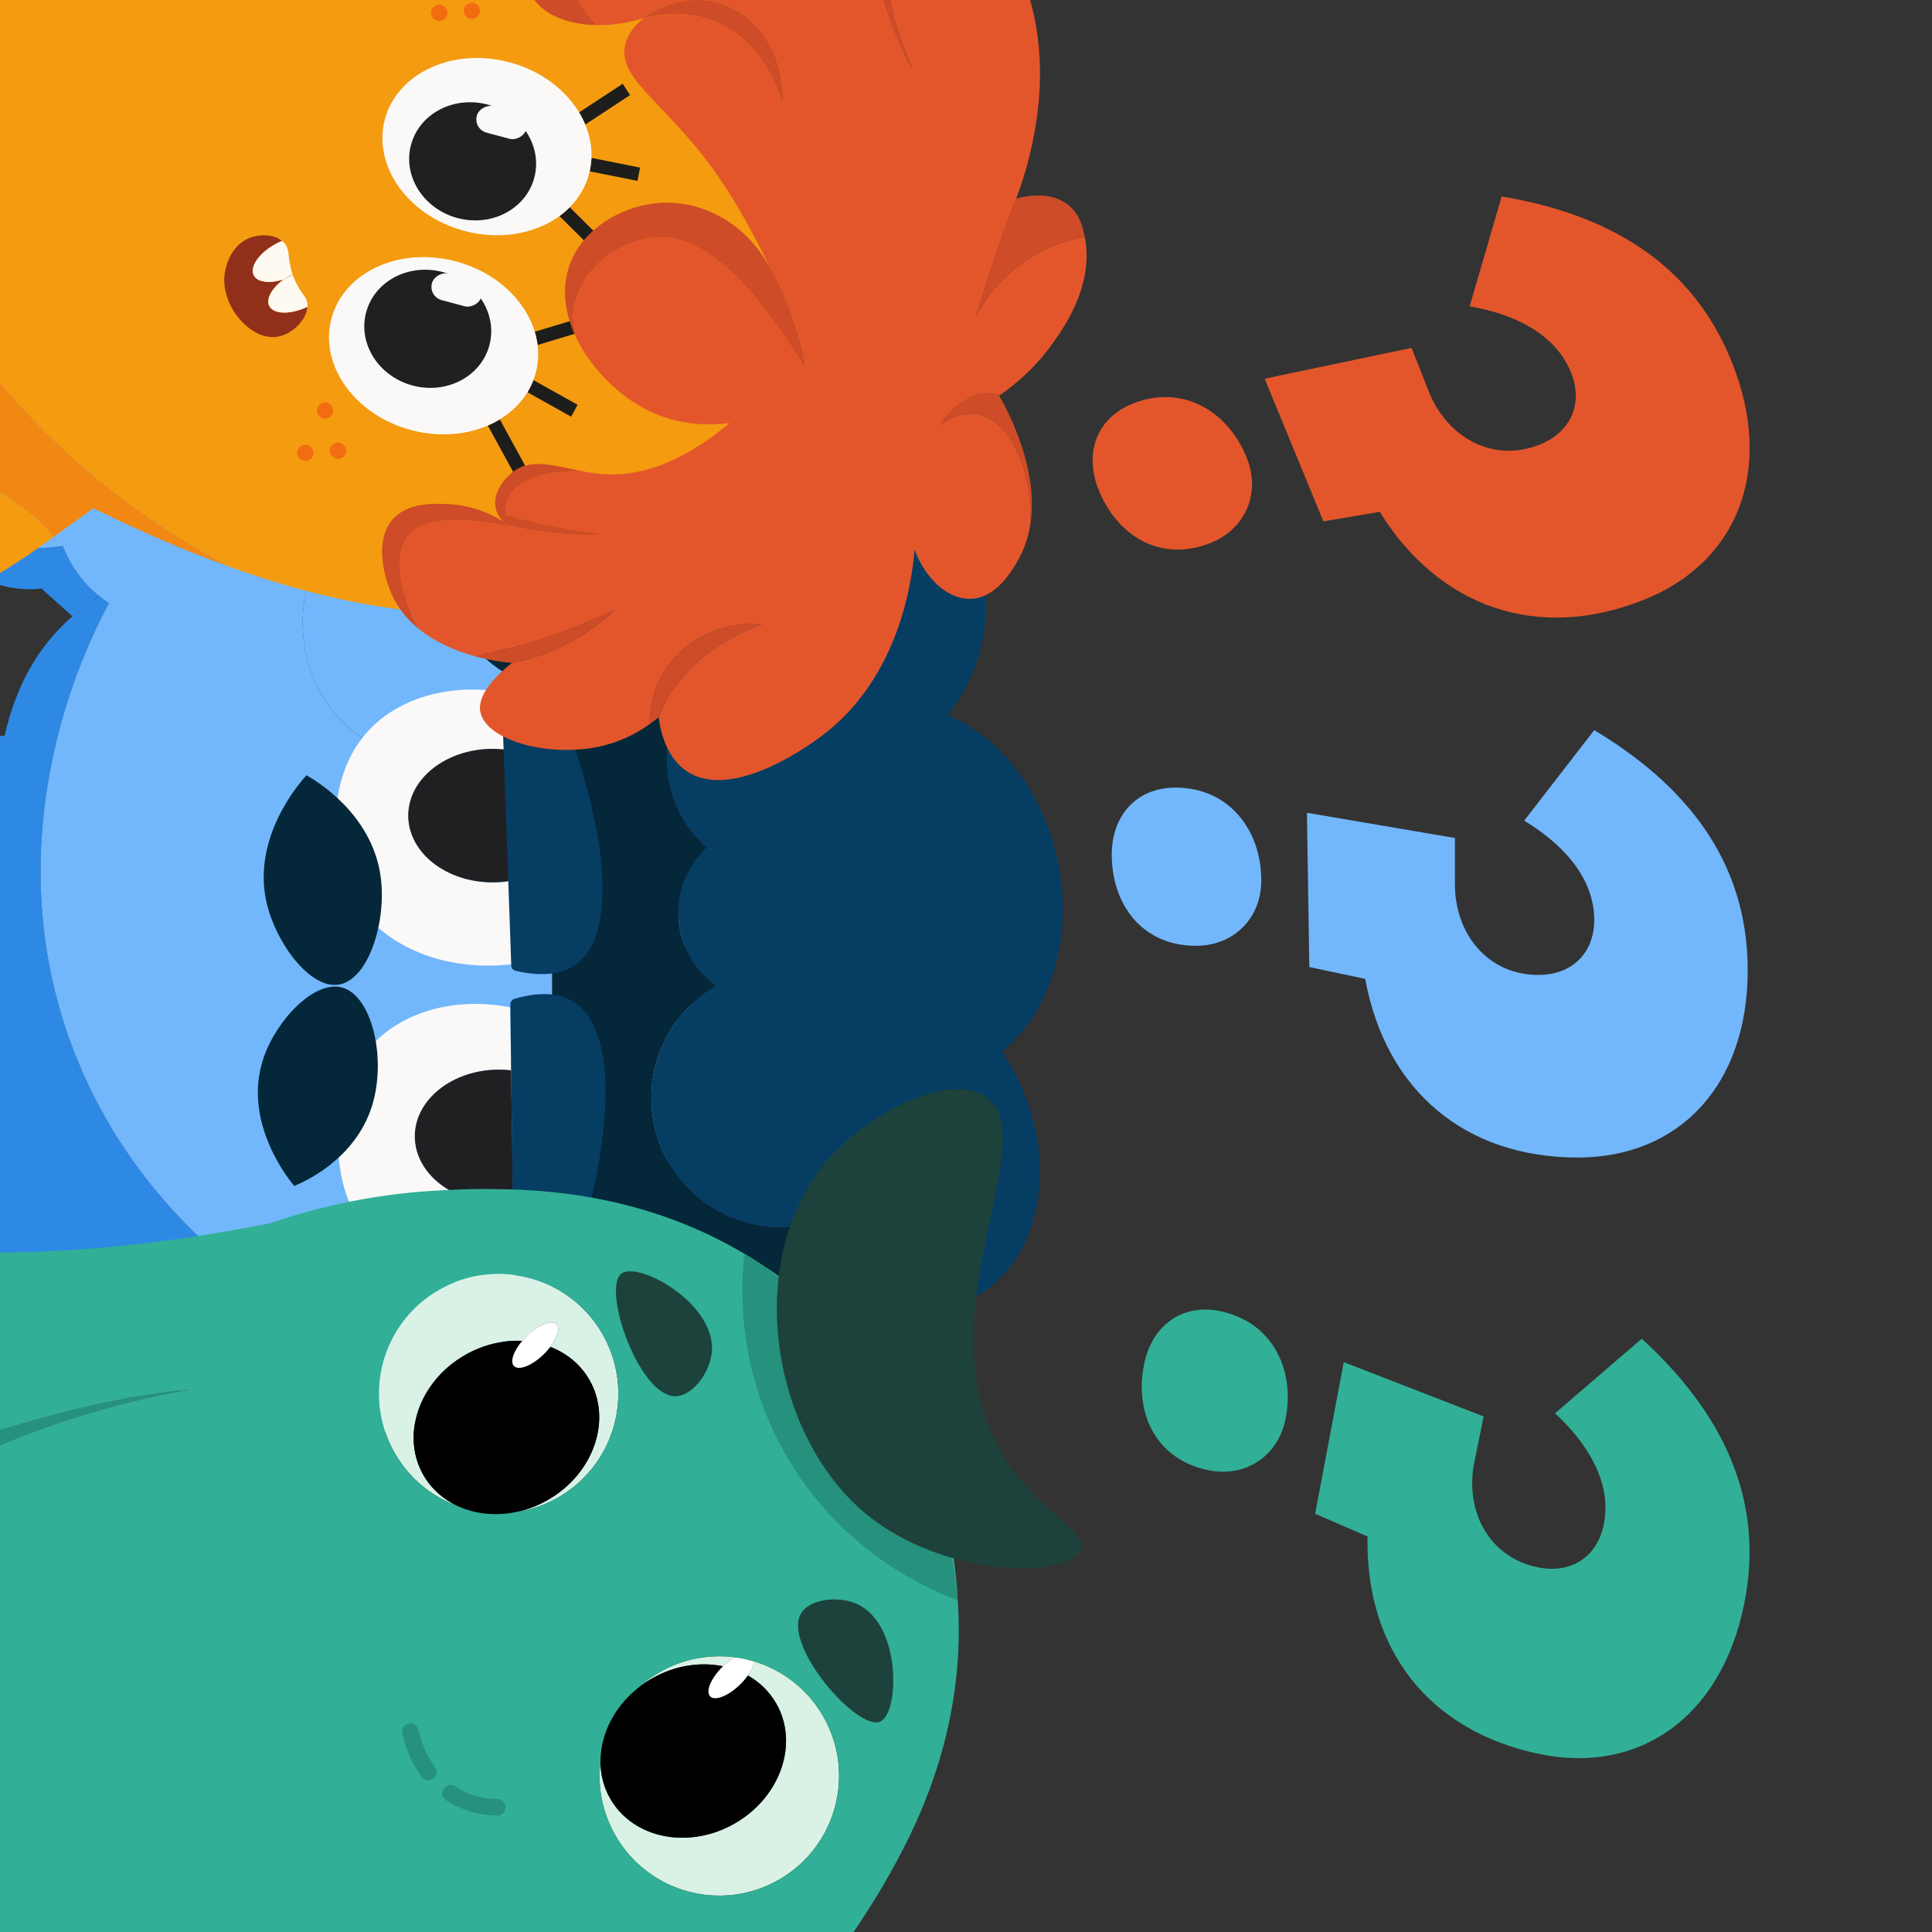 <svg width="1000" height="1000" viewBox="0 0 1000 1000" fill="none" xmlns="http://www.w3.org/2000/svg">
<rect x="0" y="0" width="1000" height="1000" fill="#333333" stroke="none"/>
<g clip-path="url(#clip0_4743_10417)">
<path d="M-26.054 432.522C-26.517 425.065 -26.636 416.733 -26.146 407.66C-25.616 397.858 -24.464 388.97 -23.06 381.155L2.769 381.155C2.769 381.155 2.795 381.05 2.809 380.997C-53.154 379.513 -93.818 378.904 -105.05 378.996C-107.7 379.023 -113.634 379.142 -117.594 383.182C-121.25 386.904 -121.462 392.149 -121.581 395.169C-121.806 400.838 -122.919 423.104 -122.932 428.76C-122.932 429.82 -122.853 432.933 -122.667 438.297C-107.633 438.019 -92.176 437.476 -76.215 436.549C-58.889 435.542 -42.16 434.164 -26.04 432.522L-26.054 432.522Z" fill="#72B7FC"/>
<path d="M2.782 381.142C-5.814 380.877 -14.397 380.612 -22.994 380.334C-24.438 388.401 -25.603 397.554 -26.133 407.647C-26.61 416.693 -26.491 425.038 -26.04 432.509C-42.16 434.151 -58.889 435.515 -76.215 436.535C-92.162 437.463 -107.633 438.006 -122.667 438.284C-122.482 444.072 -122.177 452.496 -121.78 463.901C-121.687 466.709 -121.448 471.491 -118.15 475.173C-115.17 478.497 -109.819 480.206 -105.223 480.166C-104.189 480.166 -103.408 480.06 -103.236 480.034C-98.878 479.491 -72.426 478.829 -3.867 478.007C-4.397 439.304 -3.337 407.435 2.769 381.129L2.782 381.142Z" fill="#2E89E5"/>
<path d="M10.265 664.095C7.365 650.836 4.742 636.504 2.649 621.179C0.027 601.986 -1.364 584.025 -1.973 567.561L-22.319 569.482C-24.067 576.952 -25.59 585.443 -26.412 594.94C-27.749 610.384 -26.902 623.908 -25.431 634.69C-38.465 634.213 -53.433 634.478 -69.87 636.226C-89.898 638.359 -107.435 642.213 -122.018 646.359C-121.846 651.525 -121.462 657.022 -120.548 662.956C-119.78 667.923 -118.31 671.83 -114.906 674.864C-114.906 674.864 -111.488 677.923 -105.713 678.705C-96.229 679.99 -50.982 674.281 10.279 664.082L10.265 664.095Z" fill="#2E89E5"/>
<path d="M115.33 803.691C114.177 808.737 112.747 813.665 111.051 818.46C113.118 813.744 114.522 808.79 115.33 803.691Z" fill="#E3562B"/>
<path d="M115.939 801.174C115.859 801.24 115.793 801.293 115.714 801.359C115.621 802.141 115.449 802.909 115.33 803.691C115.528 802.843 115.754 802.022 115.939 801.174Z" fill="#C14F34"/>
<path d="M5.259 831.347C32.478 858.567 74.507 860.673 99.13 836.063C104.323 830.871 108.243 824.897 111.065 818.473C112.773 813.678 114.191 808.75 115.343 803.704C115.462 802.922 115.634 802.154 115.727 801.373C81.951 831.149 30.306 825.586 8.941 798.618C-5.563 780.312 -5.682 752.669 9.669 730.124C6.437 732.244 3.378 734.681 0.556 737.489C-24.067 762.113 -21.961 804.141 5.272 831.361L5.259 831.347Z" fill="#2E89E5"/>
<path d="M37.473 319.007C39.83 316.941 42.321 315.007 44.85 313.126C46.996 311.537 49.208 310.027 51.46 308.583C48.851 306.49 46.254 304.106 43.778 301.284C37.817 294.489 34.453 287.575 32.519 282.529C22.015 284.317 4.027 285.403 -9.496 275.018C-31.723 257.971 -36.12 214.393 -10.463 173.107C-22.358 182.14 -32.173 195.24 -37.815 211.254C-51.379 249.733 -35.762 290.304 -2.927 301.88C5.047 304.689 13.313 305.523 21.445 304.636C25.26 308.053 29.062 311.457 32.876 314.874C34.413 316.252 35.949 317.616 37.473 318.994L37.473 319.007Z" fill="#2E89E5"/>
<path d="M71.156 721.395C95.501 705.17 119.847 688.93 144.192 672.705C122.43 658.651 66.626 618.424 37.83 542.951C-5.682 428.932 47.989 327.577 56.44 312.225C54.785 311.152 53.115 309.921 51.46 308.583C49.195 310.027 46.996 311.537 44.85 313.126C42.32 314.994 39.83 316.927 37.472 319.007C18.902 335.259 8.239 355.525 2.305 380.996C2.305 381.049 2.279 381.102 2.266 381.155C-3.841 407.461 -4.9 439.33 -4.37 478.034C-4.158 493.505 -3.695 510.062 -3.205 527.811C-2.847 540.672 -2.503 552.739 -2.092 564.144C-2.053 565.296 -2.013 566.435 -1.96 567.574C-0.423 607.708 2.199 638.994 10.279 664.095C10.716 665.472 11.18 666.837 11.657 668.175C17.882 685.672 27.022 700.083 40.704 712.402C44.082 715.435 47.672 718.243 51.433 720.879C56.506 721.501 61.593 722.694 66.546 724.482C68.083 723.449 69.633 722.429 71.169 721.395L71.156 721.395Z" fill="#2E89E5"/>
<path d="M165.094 737.754C164.18 736.708 163.305 735.621 162.458 734.496C138.311 702.189 151.768 651.3 192.539 620.822C222.354 598.529 258.488 593.416 285.205 604.874C285.576 583.813 285.761 562.514 285.761 540.964C285.761 485.677 284.503 431.9 282.211 379.712C244.938 406.163 194.83 397.938 170.683 365.791C152.166 341.127 153.676 308.609 165.571 283.774C167.597 279.548 169.942 275.575 172.524 271.879C149.596 257.097 121.052 239.163 85.607 217.36C83.169 192.127 68.745 170.511 46.188 162.563C27.008 155.808 6.213 160.444 -10.477 173.12C-36.12 214.407 -31.736 257.985 -9.51 275.032C4.014 285.403 22.015 284.33 32.505 282.542C34.426 287.589 37.803 294.503 43.764 301.298C46.241 304.119 48.837 306.503 51.446 308.596C52.254 309.245 53.062 309.881 53.883 310.464C54.731 311.086 55.579 311.682 56.427 312.239C47.976 327.59 -5.695 428.946 37.816 542.964C66.612 618.437 122.416 658.664 144.179 672.718C118.297 689.977 92.402 707.236 66.52 724.495C61.553 722.72 56.48 721.528 51.407 720.892C36.651 719.078 21.869 722.098 9.643 730.124C-5.709 752.668 -5.589 780.312 8.915 798.617C30.293 825.586 81.938 831.149 115.701 801.373C116.257 796.776 116.35 792.101 115.926 787.398C133.211 776.603 146.828 766.841 156.365 759.622C163.08 754.549 168.458 750.231 173.544 746.046C173.69 746.032 173.822 746.006 173.968 745.979C170.763 743.542 167.756 740.853 165.08 737.754L165.094 737.754Z" fill="#72B7FC"/>
<path d="M310.822 674.122C342.598 635.803 349.459 591.748 353.605 564.833C356.294 547.401 362.334 496.591 342.148 436.695C334.479 413.939 323.313 380.732 295.046 351.088C272.675 327.617 244.303 310.252 214.036 299.324C202.897 291.708 189.187 282.622 172.511 271.879C169.942 275.588 167.584 279.549 165.557 283.774C153.676 308.609 152.153 341.141 170.67 365.791C194.817 397.938 244.925 406.15 282.198 379.712C284.503 431.9 285.748 485.677 285.748 540.964C285.748 562.515 285.563 583.814 285.192 604.874C258.462 593.403 222.341 598.516 192.525 620.822C151.769 651.3 138.298 702.19 162.445 734.496C163.279 735.622 164.166 736.694 165.08 737.754C167.756 740.84 170.776 743.542 173.968 745.98C224.898 739.582 276.397 715.607 310.795 674.122L310.822 674.122Z" fill="#72B7FC"/>
<path d="M264.197 455.94C261.23 456.444 258.157 456.722 254.992 456.722C230.871 456.722 211.321 441.251 211.321 422.177C211.321 403.103 230.871 387.633 254.992 387.633C257.773 387.633 260.475 387.858 263.111 388.255L262.634 358.598C232.819 352.982 203.572 361.419 187.611 381.831C175.412 397.421 174.088 416.005 173.717 422.19C173.372 428.071 172.829 448.258 183.849 466.086C198.857 490.392 230.818 503.055 264.886 499.081L264.197 455.953L264.197 455.94Z" fill="#FAF9F7"/>
<path d="M266.277 664.969L265.601 622.226C263.257 622.53 260.859 622.729 258.396 622.729C234.275 622.729 214.725 607.258 214.725 588.184C214.725 569.111 234.275 553.64 258.396 553.64C260.488 553.64 262.528 553.799 264.542 554.024L264.025 521.36C234.209 515.612 204.963 524.248 189.002 545.11C176.803 561.044 175.478 580.052 175.107 586.37C174.763 592.383 174.22 613.007 185.24 631.246C200.247 656.095 232.209 669.036 266.277 664.982L266.277 664.969Z" fill="#FAF9F7"/>
<path d="M211.321 422.164C211.321 441.251 230.871 456.708 254.992 456.708C258.157 456.708 261.23 456.43 264.197 455.927L263.111 388.229C260.475 387.831 257.773 387.606 254.992 387.606C230.871 387.606 211.321 403.077 211.321 422.151L211.321 422.164Z" fill="#202023"/>
<path d="M214.725 588.184C214.725 607.271 234.275 622.729 258.395 622.729C260.859 622.729 263.257 622.53 265.601 622.225L264.528 554.011C262.515 553.785 260.475 553.626 258.382 553.626C234.262 553.626 214.711 569.097 214.711 588.171L214.711 588.184L214.725 588.184Z" fill="#202023"/>
<path d="M175.386 509.625C190.817 507.121 200.314 476.815 196.976 453.41C192.34 420.906 163.253 403.898 158.63 401.289C155.358 404.865 129.847 433.595 138.152 467.927C143.172 488.657 160.656 512.022 175.386 509.625Z" fill="#05273A"/>
<path d="M176.882 511.095C192.525 515.135 200.274 547.891 192.512 572.528C183.757 600.344 157.106 611.867 152.298 613.854C150.086 611.258 125.211 581.085 136.284 547.957C142.973 527.943 162.59 507.413 176.869 511.095L176.882 511.095Z" fill="#05273A"/>
<path d="M429.887 506.353C429.887 506.062 429.914 505.784 429.927 505.492C429.728 505.691 429.543 505.903 429.331 506.102C429.516 506.181 429.702 506.274 429.887 506.353Z" fill="#05273A"/>
<path d="M409.396 791.094C414.787 792.114 420.337 792.432 425.953 791.889C430.125 791.491 434.178 790.63 438.073 789.399C414.032 777.65 397.435 753.026 397.435 724.469C397.435 702.084 407.608 682.083 423.582 668.824C414.416 660.294 408.76 648.187 408.76 634.981C405.025 635.233 401.25 635.246 397.409 634.862C360.586 631.127 333.763 598.251 337.499 561.428C339.75 539.189 352.678 520.658 370.639 510.234C357.526 500.883 349.632 484.988 351.38 467.822C352.559 456.218 357.95 446.086 365.831 438.708C351.645 426.283 343.459 407.448 345.499 387.262C345.976 382.573 346.996 378.069 348.466 373.791C344.4 364.744 342.082 354.757 342.082 344.2C342.082 334.571 344.002 325.405 347.42 317.007C314.147 310.517 289.007 281.244 289.007 246.064C289.007 228.579 295.219 212.539 305.537 200.035C300.981 198.856 296.265 198.167 291.404 198.167C264.171 198.167 240.766 217.652 230.448 245.547L222.302 244.898C213.136 244.898 204.129 246.792 195.718 250.911C186.896 255.23 178.935 262.647 172.511 271.879C189.188 282.621 202.897 291.708 214.036 299.324C219.109 301.152 224.103 303.218 229.044 305.417C237.892 333.471 259.694 353.962 285.761 356.572L285.761 683.116C280.86 683.911 275.92 685.394 271.125 687.739C254.939 695.646 244.965 710.521 244.157 725.33C221.851 736.072 197.863 742.986 173.982 745.979C185.863 755.013 201.003 759.622 217.281 759.662C220.46 777.756 229.587 793.439 244.382 803.267C263.019 815.651 286.728 816.128 308.954 806.883C320.041 817.453 333.75 824.036 348.85 824.87C372.785 826.208 394.839 812.83 409.383 791.094L409.396 791.094Z" fill="#05273A"/>
<path d="M489.942 693.235C489.439 688.003 488.591 682.917 487.452 677.99C492.327 677.01 497.095 675.407 501.678 673.155C537.892 655.406 549.111 603.973 526.712 558.263C524.302 553.349 521.586 548.713 518.632 544.342C543.362 524.38 555.813 486.101 547.574 446.059C540.077 409.594 517.374 381.288 490.26 370.029C502.619 355.618 510.288 335.551 510.288 313.325C510.288 298.039 506.658 283.787 500.367 271.667C494.618 260.581 486.631 251.322 477.174 244.739C467.332 237.904 455.888 233.97 443.676 233.97C440.139 233.97 436.655 234.302 433.265 234.937C421.436 212.83 400.694 198.154 377.063 198.154C360.745 198.154 345.804 205.161 334.227 216.764C326.094 208.618 316.279 202.803 305.524 200.022C295.192 212.526 288.993 228.553 288.993 246.05C288.993 281.231 314.12 310.504 347.406 316.994C343.989 325.392 342.068 334.558 342.068 344.187C342.068 354.744 344.386 364.744 348.453 373.778C346.983 378.056 345.963 382.56 345.486 387.249C343.433 407.435 351.632 426.27 365.818 438.695C357.923 446.086 352.532 456.219 351.367 467.808C349.632 484.975 357.513 500.883 370.626 510.221C352.665 520.632 339.737 539.176 337.485 561.415C333.75 598.238 360.572 631.114 397.395 634.849C401.237 635.233 405.025 635.22 408.747 634.968C408.747 648.174 414.389 660.28 423.569 668.811C407.594 682.069 397.422 702.07 397.422 724.455C397.422 753.013 414.019 777.637 438.059 789.385C471.677 778.776 494.234 738.615 489.929 693.222L489.929 693.235L489.942 693.235ZM429.331 506.102C429.542 505.903 429.728 505.691 429.927 505.492C429.927 505.784 429.9 506.062 429.887 506.353C429.701 506.274 429.516 506.181 429.331 506.102Z" fill="#063D63"/>
<path d="M264.184 519.864C264.171 518.552 265.019 517.36 266.237 517.002C282.635 512.247 291.894 515.188 297.298 518.777C320.174 533.944 318.253 589.88 294.172 662.863C288.861 678.97 265.986 675.115 265.787 658.055L264.184 519.864Z" fill="#063D63"/>
<path d="M264.635 499.823C264.674 501.081 265.588 502.194 266.807 502.472C283.404 506.313 292.517 503.095 297.762 499.412C319.922 483.875 315.458 430.323 288.066 361.406C282.026 346.187 259.35 350.889 259.933 367.261L264.635 499.823Z" fill="#063D63"/>
<g clip-path="url(#clip1_4743_10417)">
<path d="M-67.414 326.153C-30.118 318.878 16.126 286.182 16.126 286.182C20.182 283.314 24.077 280.539 27.841 277.85C19.853 268.437 7.684 257.361 -9.664 250.167C-54.609 231.515 -96.951 254.394 -107.724 261.028C-105.07 266.723 -100.924 273.915 -97.233 286.037C-95.12 292.996 -91.392 307.403 -85.135 317.978C-84.054 319.798 -81.712 323.527 -77.319 325.408C-75.912 326.015 -72.607 327.158 -67.398 326.143L-67.414 326.153Z" fill="#F49B10"/>
<path d="M-9.664 250.166C7.684 257.361 19.853 268.436 27.841 277.849C37.728 270.788 46.564 264.366 54.191 258.771C54.86 256.932 55.5 255.045 56.094 253.132C26.774 234.075 -2.537 215.034 -31.857 195.977C-50.158 208.897 -65.07 215.479 -75.751 219.145C-81.678 221.173 -93.056 224.611 -102.32 234.901C-105.383 238.306 -108.139 241.373 -109.646 246.088C-111.405 251.644 -110.229 255.684 -107.737 261.024C-96.951 254.393 -54.621 231.511 -9.677 250.163L-9.664 250.166Z" fill="#F28711"/>
<path d="M346.993 292.261C356.832 286.839 437.154 240.955 451.768 152.693C463.499 81.903 426.05 25.535 413.362 6.452C376.867 -48.481 328.963 -71.23 237.182 -113.335C222.269 -120.175 208.402 -126.532 195.447 -132.4C191.851 -134.027 188.338 -135.605 184.871 -137.157C145.395 -154.859 114.813 -167.441 89.483 -174.079C79.092 -176.796 69.584 -178.517 60.698 -179.178C55.351 -179.568 50.22 -179.602 45.271 -179.208C11.303 -156.334 -73.525 -89.391 -77.431 12.723C-79.831 75.599 -50.462 123.246 -30.125 156.243C13.783 227.478 73.696 269.427 117.905 293.042C191.112 319.552 274.496 332.211 346.989 292.274L346.993 292.261Z" fill="#F49B10"/>
<path d="M-30.108 156.235C-50.445 123.238 -79.815 75.591 -77.414 12.715C-73.508 -89.4 11.32 -156.342 45.288 -179.217C41.007 -178.888 36.846 -178.255 32.779 -177.313C-2.543 -169.172 -35.345 -147.014 -62.575 -117.079C-66.716 -112.527 -70.728 -107.805 -74.593 -102.923C-96.706 -75.016 -114.252 -41.944 -125.275 -7.775C-126.208 -4.897 -127.104 -2.008 -127.937 0.897C-128.149 1.639 -128.349 2.385 -128.561 3.127C-136.809 32.596 -140.076 62.559 -137.12 90.451C-135.145 109.129 -130.397 126.898 -122.459 142.961C-104.475 179.336 -74.981 196.232 -16.746 228.535C17.536 247.553 65.071 273.902 117.918 293.046C73.709 269.431 13.796 227.482 -30.112 156.247L-30.108 156.235Z" fill="#F28711"/>
<path d="M302.914 64.459L326.139 49.216L322.308 43.368L299.724 58.187C300.951 60.222 302.028 62.312 302.914 64.459Z" fill="#1D1D1B"/>
<path d="M329.943 93.628L331.31 86.762L306.13 81.735C306.037 84.053 305.74 86.371 305.203 88.678L329.934 93.612L329.943 93.628Z" fill="#1D1D1B"/>
<path d="M308.218 130.333L313.134 125.366L294.891 107.273C293.259 108.922 291.483 110.45 289.567 111.846L308.215 130.346L308.218 130.333Z" fill="#1D1D1B"/>
<path d="M289.567 111.847C291.483 110.45 293.259 108.922 294.891 107.274C299.62 102.5 303.111 96.691 304.892 90.044C305.013 89.589 305.107 89.14 305.216 88.682C305.74 86.371 306.049 84.057 306.143 81.739C306.367 75.853 305.231 69.996 302.927 64.462C302.041 62.315 300.964 60.225 299.737 58.19C292.537 46.292 279.768 36.546 263.752 32.255C234.572 24.436 205.673 37.631 199.216 61.728C192.76 85.826 211.189 111.702 240.369 119.521C258.72 124.438 276.959 121.037 289.58 111.85L289.567 111.847Z" fill="#FAF9F7"/>
<path d="M303.846 170.835L301.827 164.132L276.787 171.711C277.468 173.966 277.961 176.265 278.248 178.576L303.846 170.835Z" fill="#1D1D1B"/>
<path d="M295.586 215.645L298.996 209.53L276.089 196.728C275.256 198.929 274.218 201.035 273.008 203.027L295.573 215.641L295.586 215.645Z" fill="#1D1D1B"/>
<path d="M252.494 220.271L265.602 244.247L271.736 240.893L258.707 217.073C256.738 218.266 254.662 219.348 252.491 220.283L252.494 220.271Z" fill="#1D1D1B"/>
<path d="M252.493 220.27C254.665 219.335 256.737 218.265 258.71 217.06C264.626 213.458 269.534 208.719 273.008 203.027C274.218 201.035 275.252 198.942 276.089 196.729C276.54 195.549 276.944 194.344 277.276 193.106C278.569 188.279 278.856 183.371 278.25 178.564C277.963 176.252 277.47 173.953 276.789 171.698C271.812 155.237 256.629 140.821 236.107 135.322C206.928 127.504 178.029 140.699 171.572 164.796C165.115 188.893 183.545 214.77 212.724 222.589C226.898 226.386 240.982 225.217 252.481 220.266L252.493 220.27Z" fill="#FAF9F7"/>
<path d="M212.743 74.955C208.399 91.167 219.157 108.135 236.771 112.855C254.385 117.574 272.186 108.258 276.53 92.046C280.874 75.834 270.116 58.866 252.502 54.146C234.888 49.427 217.087 58.743 212.743 74.955Z" fill="#202023"/>
<path d="M189.516 161.64C185.172 177.852 195.929 194.821 213.544 199.54C231.158 204.26 248.958 194.944 253.302 178.732C257.646 162.52 246.888 145.552 229.274 140.832C211.66 136.112 193.86 145.429 189.516 161.64Z" fill="#202023"/>
<path d="M143.103 174.368C150.879 173.364 158.586 165.908 159.116 158.831C150.303 162.944 141.614 162.809 139.367 158.374C137.494 154.663 140.708 149.077 146.813 144.619C139.601 146.898 133.201 146.199 131.328 142.487C128.995 137.867 134.54 130.346 143.73 125.685C144.465 125.313 145.203 124.982 145.937 124.664C141.448 121.024 134.234 121.19 129.253 123.119C120.226 126.619 116.519 136.718 116.103 143.622C115.159 159.161 129.821 176.078 143.09 174.365L143.103 174.368Z" fill="#91301A"/>
<path d="M131.34 142.491C133.214 146.202 139.614 146.902 146.826 144.622C148.206 143.61 149.731 142.665 151.385 141.794C148.391 132.974 150.58 128.996 146.578 125.202C146.372 125.011 146.163 124.833 145.95 124.668C145.216 124.986 144.478 125.316 143.742 125.688C134.553 130.35 129.007 137.87 131.34 142.491Z" fill="#FFFAF1"/>
<path d="M152.243 144.096C152.039 143.595 151.866 143.128 151.697 142.65C150.064 143.444 148.426 144.103 146.83 144.609C140.734 149.084 137.507 154.666 139.383 158.365C141.618 162.797 150.307 162.931 159.132 158.822C159.145 158.622 159.174 158.413 159.187 158.214C159.263 153.386 155.79 152.766 152.246 144.083L152.243 144.096Z" fill="#FFFAF1"/>
<path d="M151.385 141.793C149.735 142.651 148.206 143.61 146.826 144.621C148.423 144.114 150.06 143.456 151.693 142.661C151.581 142.374 151.485 142.077 151.385 141.793Z" fill="#F4D9D3"/>
<path d="M240.185 4.501C239.584 6.741 240.911 9.043 243.149 9.642C245.386 10.242 247.687 8.912 248.287 6.672C248.887 4.432 247.56 2.129 245.323 1.53C243.085 0.93 240.785 2.26 240.185 4.501Z" fill="#F26C11"/>
<path d="M223.307 5.599C222.706 7.839 224.034 10.141 226.271 10.741C228.509 11.34 230.809 10.01 231.409 7.77C232.009 5.53 230.682 3.228 228.445 2.628C226.207 2.029 223.907 3.359 223.307 5.599Z" fill="#F26C11"/>
<path d="M164.191 211.426C163.591 213.667 164.918 215.969 167.156 216.568C169.393 217.168 171.694 215.838 172.294 213.597C172.894 211.357 171.567 209.055 169.33 208.456C167.092 207.856 164.792 209.186 164.191 211.426Z" fill="#F26C11"/>
<path d="M170.879 232.207C170.279 234.447 171.606 236.749 173.844 237.349C176.081 237.948 178.382 236.618 178.982 234.378C179.582 232.138 178.255 229.836 176.018 229.236C173.78 228.636 171.48 229.967 170.879 232.207Z" fill="#F26C11"/>
<path d="M154 233.305C153.4 235.545 154.727 237.847 156.965 238.447C159.202 239.046 161.503 237.716 162.103 235.476C162.703 233.236 161.376 230.934 159.139 230.334C156.901 229.735 154.601 231.065 154 233.305Z" fill="#F26C11"/>
<path d="M313.027 385.752C322.795 383.223 330.579 378.861 336.293 374.799C336.282 367.32 337.728 357.279 343.797 347.502C354.101 330.909 373.707 321.549 394.568 322.953C384.274 326.791 352.612 340.099 340.976 371.205C340.959 371.268 340.942 371.332 340.913 371.392C342.226 380.777 345.762 392.519 355.211 399.005C379.454 415.659 421.976 383.524 426.409 380.107C465.572 349.861 471.993 300.807 473.398 284.606C479.298 300.299 491.11 310.385 502.589 309.953C516.008 309.445 524.238 294.734 527.141 289.553C530.565 283.441 532.526 276.978 533.449 270.454C534.184 238.986 520.542 216.546 505.174 214.229C502.313 213.801 495.554 213.48 486.298 220.155C487.171 218.818 498.005 202.719 512.776 203.779C514.369 203.894 515.894 204.208 517.338 204.676C530.428 195.656 538.7 186.036 543.496 179.547C549.454 171.5 566.303 148.751 561.611 123.4C561.57 123.2 561.533 122.986 561.495 122.773C555.313 123.785 547.904 125.741 540.108 129.543C519.226 139.726 508.886 156.607 505.154 163.517C516.254 127.946 522.349 111.309 525.946 103.036C525.952 103.011 525.959 102.985 525.966 102.96C528.522 96.047 531.92 85.838 534.499 73.487C534.674 72.328 534.806 71.28 534.916 70.416C534.962 70.496 535.024 70.567 535.071 70.647C539.644 46.966 540.951 16.139 528.196 -14.258C526.305 -18.76 519.501 -34.966 508.192 -47.585C491.457 -49.699 475.522 -48.335 466.539 -38.485C446.536 -16.541 472.614 34.761 471.996 34.948C471.422 35.119 448.047 -7.942 452.45 -44.468C450.115 -48.019 447.751 -51.415 445.379 -54.678C420.106 -78.691 395.369 -86.836 385.356 -78.644C383.571 -77.185 378.535 -72.169 380.05 -56.825C379.657 -57.025 378.388 -57.69 376.663 -58.775C368.359 -63.018 359.703 -65.852 351.052 -67.29C316.38 -63.091 293.813 -37.581 295.257 -14.346C296.002 -2.336 303.049 7.055 309.084 13.006C316.367 13.088 324.3 12.004 332.496 9.636C334.993 7.84 352.299 -4.195 372.145 1.556C392.242 7.375 406.668 29.009 405.055 54.012C404.419 51.336 396.657 20.733 367.972 10.366C352.825 4.899 339.233 7.717 333.143 9.444C329.261 12.521 324.919 17.113 323.569 23.415C319.62 41.941 346.119 53.551 372.971 93.129C384.664 110.374 394.205 129.644 397.433 136.427C397.752 137 398.076 137.561 398.395 138.134C409.809 158.339 414.696 177.106 417.004 189.697C418.349 197.045 381.6 121.607 341.164 122.731C326.57 123.128 307.134 133.116 299.686 150.46C296.243 158.463 296.188 166.141 296.693 171.274C303.972 188.989 319.663 204.841 336.048 212.753C352.562 220.739 368.637 220.117 377.566 219.001C350.263 241.942 328.464 246.408 312.705 245.449C308.845 245.214 305.093 244.628 301.475 243.943C298.816 243.772 295.884 243.759 292.697 244.043C285.655 244.675 268.592 246.211 263.198 257.808C262.498 259.313 261.46 262.177 261.612 266.403C283.074 272.384 300.972 275.203 313.04 276.662C305.478 276.965 294.194 276.975 280.629 275.196C272.485 274.138 269.424 273.196 264.01 272.246C264.84 272.834 265.572 273.383 266.185 273.872C265.575 273.573 264.46 272.99 263.195 272.109C262.948 272.07 262.702 272.031 262.442 271.989C247.696 269.622 222.525 265.573 212.409 276.067C203.825 284.981 205.637 304.874 216.596 325.363C225.526 332.673 236.283 337.004 245.422 339.548C255.111 337.769 265.6 335.325 276.65 331.947C292.799 327.011 306.747 321.146 318.354 315.439C310.878 322.591 292.761 337.903 265.011 343.076C247.662 356.834 248.031 365.451 248.623 368.495C251.577 383.67 285.943 392.783 313.053 385.759L313.027 385.752Z" fill="#E3562B"/>
<path d="M266.172 273.869C265.556 273.393 264.827 272.832 263.997 272.244C263.725 272.198 263.454 272.152 263.182 272.106C264.447 272.987 265.563 273.57 266.172 273.869Z" fill="#E3562B"/>
<path d="M553.214 106.375C542.967 97.819 527.964 102.318 525.928 102.951C525.921 102.976 525.914 103.001 525.907 103.027C522.311 111.3 516.216 127.937 505.116 163.508C508.848 156.598 519.187 139.717 540.069 129.534C547.865 125.731 555.278 123.763 561.457 122.764C560.548 117.929 559.008 111.205 553.214 106.375Z" fill="#E3562B"/>
<path opacity="0.46" d="M553.214 106.375C542.967 97.819 527.964 102.318 525.928 102.951C525.921 102.976 525.914 103.001 525.907 103.027C522.311 111.3 516.216 127.937 505.116 163.508C508.848 156.598 519.187 139.717 540.069 129.534C547.865 125.731 555.278 123.763 561.457 122.764C560.548 117.929 559.008 111.205 553.214 106.375Z" fill="#B53F24"/>
<path d="M534.461 73.478C534.657 72.542 534.845 71.59 535.032 70.638C534.986 70.558 534.924 70.487 534.878 70.407C534.768 71.271 534.636 72.319 534.461 73.478Z" fill="#E3562B"/>
<path opacity="0.46" d="M534.461 73.478C534.657 72.542 534.845 71.59 535.032 70.638C534.986 70.558 534.924 70.487 534.878 70.407C534.768 71.271 534.636 72.319 534.461 73.478Z" fill="#B53F24"/>
<path d="M471.961 34.926C472.579 34.739 446.502 -16.563 466.504 -38.507C475.487 -48.357 491.423 -49.721 508.157 -47.607C501.775 -54.735 493.95 -60.718 484.752 -62.79C480.707 -63.698 471.92 -65.687 463.778 -60.745C455.601 -55.771 453.176 -46.873 452.561 -44.275C452.511 -44.342 452.462 -44.409 452.416 -44.489C448 -7.967 471.391 35.084 471.961 34.926Z" fill="#E3562B"/>
<path opacity="0.46" d="M471.961 34.926C472.579 34.739 446.502 -16.563 466.504 -38.507C475.487 -48.357 491.423 -49.721 508.157 -47.607C501.775 -54.735 493.95 -60.718 484.752 -62.79C480.707 -63.698 471.92 -65.687 463.778 -60.745C455.601 -55.771 453.176 -46.873 452.561 -44.275C452.511 -44.342 452.462 -44.409 452.416 -44.489C448 -7.967 471.391 35.084 471.961 34.926Z" fill="#B53F24"/>
<path opacity="0.46" d="M332.461 9.613C332.669 9.547 332.914 9.491 333.137 9.415C332.917 9.478 332.685 9.538 332.465 9.601L332.461 9.613Z" fill="#B53F24"/>
<path d="M367.95 10.346C396.636 20.714 404.398 51.317 405.033 53.993C406.647 28.99 392.221 7.356 372.123 1.537C352.278 -4.214 334.971 7.821 332.474 9.617C332.694 9.554 332.927 9.494 333.146 9.431C339.233 7.717 352.829 4.886 367.975 10.353L367.95 10.346Z" fill="#E3562B"/>
<path opacity="0.46" d="M367.95 10.346C396.636 20.714 404.398 51.317 405.033 53.993C406.647 28.99 392.221 7.356 372.123 1.537C352.278 -4.214 334.971 7.821 332.474 9.617C332.694 9.554 332.927 9.494 333.146 9.431C339.233 7.717 352.829 4.886 367.975 10.353L367.95 10.346Z" fill="#B53F24"/>
<path d="M295.209 -14.371C293.765 -37.606 316.317 -63.106 351.005 -67.315C331.077 -70.636 311.209 -66.561 295.956 -55.073C279.304 -42.551 273.31 -25.128 271.235 -17.585C271.11 -10.102 273.22 -5.203 275.001 -2.261C280.835 7.32 293.457 12.815 309.049 12.984C303.002 7.03 295.967 -2.358 295.222 -14.368L295.209 -14.371Z" fill="#E3562B"/>
<path opacity="0.46" d="M295.209 -14.371C293.765 -37.606 316.317 -63.106 351.005 -67.315C331.077 -70.636 311.209 -66.561 295.956 -55.073C279.304 -42.551 273.31 -25.128 271.235 -17.585C271.11 -10.102 273.22 -5.203 275.001 -2.261C280.835 7.32 293.457 12.815 309.049 12.984C303.002 7.03 295.967 -2.358 295.222 -14.368L295.209 -14.371Z" fill="#B53F24"/>
<path d="M299.677 150.446C307.121 133.114 326.557 123.126 341.155 122.717C381.591 121.593 418.34 197.031 416.994 189.682C414.687 177.091 409.8 158.324 398.386 138.12C398.066 137.546 397.743 136.986 397.423 136.412C398.194 138.028 398.613 138.939 398.613 138.939C398.613 138.939 397.356 136.665 397.042 136.12C384.626 114.605 361.529 102.565 338.565 105.323C321.372 107.394 302.587 117.976 295.432 135.643C290.756 147.189 291.912 159.633 296.696 171.263C296.195 166.117 296.247 158.452 299.69 150.449L299.677 150.446Z" fill="#E3562B"/>
<path opacity="0.46" d="M299.677 150.446C307.121 133.114 326.557 123.126 341.155 122.717C381.591 121.593 418.34 197.031 416.994 189.682C414.687 177.091 409.8 158.324 398.386 138.12C398.066 137.546 397.743 136.986 397.423 136.412C398.194 138.028 398.613 138.939 398.613 138.939C398.613 138.939 397.356 136.665 397.042 136.12C384.626 114.605 361.529 102.565 338.565 105.323C321.372 107.394 302.587 117.976 295.432 135.643C290.756 147.189 291.912 159.633 296.696 171.263C296.195 166.117 296.247 158.452 299.69 150.449L299.677 150.446Z" fill="#B53F24"/>
<path d="M512.751 203.773C497.976 202.726 487.142 218.825 486.273 220.15C495.529 213.474 502.287 213.795 505.148 214.223C520.529 216.543 534.171 238.984 533.424 270.448C537.576 241.169 520.5 210.644 517.13 204.798C517.194 204.761 517.248 204.708 517.312 204.671C515.869 204.202 514.356 203.892 512.751 203.773Z" fill="#E3562B"/>
<path opacity="0.46" d="M512.751 203.773C497.976 202.726 487.142 218.825 486.273 220.15C495.529 213.474 502.287 213.795 505.148 214.223C520.529 216.543 534.171 238.984 533.424 270.448C537.576 241.169 520.5 210.644 517.13 204.798C517.194 204.761 517.248 204.708 517.312 204.671C515.869 204.202 514.356 203.892 512.751 203.773Z" fill="#B53F24"/>
<path d="M394.555 322.95C373.694 321.545 354.088 330.905 343.785 347.498C337.715 357.276 336.269 367.317 336.281 374.796C337.988 373.574 339.523 372.387 340.864 371.27C340.867 371.312 340.882 371.356 340.888 371.385C340.905 371.322 340.922 371.259 340.951 371.199C352.599 340.095 384.248 326.784 394.543 322.947L394.555 322.95Z" fill="#E3562B"/>
<path opacity="0.46" d="M394.555 322.95C373.694 321.545 354.088 330.905 343.785 347.498C337.715 357.276 336.269 367.317 336.281 374.796C337.988 373.574 339.523 372.387 340.864 371.27C340.867 371.312 340.882 371.356 340.888 371.385C340.905 371.322 340.922 371.259 340.951 371.199C352.599 340.095 384.248 326.784 394.543 322.947L394.555 322.95Z" fill="#B53F24"/>
<path d="M318.329 315.432C306.735 321.143 292.783 327.02 276.625 331.941C265.575 335.318 255.098 337.766 245.397 339.541C255.445 342.328 263.523 342.976 264.973 343.067C292.724 337.893 310.844 322.569 318.316 315.429L318.329 315.432Z" fill="#E3562B"/>
<path opacity="0.46" d="M318.329 315.432C306.735 321.143 292.783 327.02 276.625 331.941C265.575 335.318 255.098 337.766 245.397 339.541C255.445 342.328 263.523 342.976 264.973 343.067C292.724 337.893 310.844 322.569 318.316 315.429L318.329 315.432Z" fill="#B53F24"/>
<path d="M263.169 272.104C263.441 272.15 263.713 272.195 263.985 272.241C263.008 271.546 261.873 270.781 260.618 270.012C261.463 270.848 262.348 271.532 263.169 272.104Z" fill="#E3562B"/>
<path opacity="0.46" d="M263.169 272.104C263.441 272.15 263.713 272.195 263.985 272.241C263.008 271.546 261.873 270.781 260.618 270.012C261.463 270.848 262.348 271.532 263.169 272.104Z" fill="#B53F24"/>
<path d="M212.396 276.065C222.513 265.571 247.671 269.617 262.43 271.987C262.689 272.029 262.936 272.068 263.182 272.107C262.362 271.535 261.492 270.842 260.632 270.015C254.393 266.136 244.825 261.662 232.664 261.004C225.118 260.594 211.304 259.845 203.364 268.729C191.653 281.843 201.907 305.719 202.701 307.502C205.985 314.883 210.916 320.714 216.583 325.361C205.637 304.876 203.812 284.979 212.396 276.065Z" fill="#E3562B"/>
<path opacity="0.46" d="M212.396 276.065C222.513 265.571 247.671 269.617 262.43 271.987C262.689 272.029 262.936 272.068 263.182 272.107C262.362 271.535 261.492 270.842 260.632 270.015C254.393 266.136 244.825 261.662 232.664 261.004C225.118 260.594 211.304 259.845 203.364 268.729C191.653 281.843 201.907 305.719 202.701 307.502C205.985 314.883 210.916 320.714 216.583 325.361C205.637 304.876 203.812 284.979 212.396 276.065Z" fill="#B53F24"/>
<path d="M265.31 244.424C260.983 247.802 254.654 255.519 256.702 263.476C257.412 266.226 258.96 268.374 260.631 270.014C261.882 270.796 263.02 271.548 263.997 272.243C269.411 273.192 272.476 274.122 280.616 275.193C294.184 276.959 305.465 276.962 313.027 276.658C300.972 275.202 283.061 272.38 261.6 266.4C261.434 262.17 262.485 259.31 263.186 257.805C268.579 246.207 285.643 244.671 292.684 244.039C295.871 243.755 298.803 243.769 301.462 243.94C287.292 241.24 275.022 236.855 265.307 244.437L265.31 244.424Z" fill="#E3562B"/>
<path opacity="0.46" d="M265.31 244.424C260.983 247.802 254.654 255.519 256.702 263.476C257.412 266.226 258.96 268.374 260.631 270.014C261.882 270.796 263.02 271.548 263.997 272.243C269.411 273.192 272.476 274.122 280.616 275.193C294.184 276.959 305.465 276.962 313.027 276.658C300.972 275.202 283.061 272.38 261.6 266.4C261.434 262.17 262.485 259.31 263.186 257.805C268.579 246.207 285.643 244.671 292.684 244.039C295.871 243.755 298.803 243.769 301.462 243.94C287.292 241.24 275.022 236.855 265.307 244.437L265.31 244.424Z" fill="#B53F24"/>
<rect x="274.281" y="59.982" width="14.185" height="26.565" rx="7.093" transform="rotate(105 274.281 59.982)" fill="#FAF9F7"/>
<rect x="251.053" y="146.668" width="14.185" height="26.565" rx="7.093" transform="rotate(105 251.053 146.668)" fill="#FAF9F7"/>
</g>
<g clip-path="url(#clip2_4743_10417)">
<path opacity="0.1" d="M-122.189 1084.61C-38.556 1229.47 60.295 1328.97 98.601 1306.85C136.908 1284.73 100.163 1149.38 16.531 1004.52C-67.102 859.663 -165.953 760.163 -204.26 782.279C-242.566 804.395 -205.822 939.753 -122.189 1084.61Z" fill="#063D63"/>
<path d="M314.478 952.621C332.916 984.555 373.759 995.491 405.705 977.048C437.651 958.604 448.601 917.764 430.164 885.83C411.727 853.895 370.883 842.959 338.937 861.403C306.992 879.847 296.041 920.686 314.478 952.621Z" fill="url(#paint0_radial_4743_10417)"/>
<path d="M199.595 753.637C218.032 785.572 258.876 796.508 290.822 778.064C322.767 759.62 333.718 718.781 315.281 686.846C296.843 654.912 256 643.976 224.054 662.42C192.108 680.863 181.158 721.703 199.595 753.637Z" fill="url(#paint1_radial_4743_10417)"/>
<path d="M-65.224 820.037C-61.652 798.221 -53.27 781.795 -47.117 771.822C-51.675 774.454 -55.949 777.069 -59.932 779.59C-61.266 780.433 -62.581 781.267 -63.83 782.086C-74.963 789.572 -82.671 795.744 -87.882 800.868L-87.919 800.889C-87.919 800.889 -91.614 804.548 -96.306 809.422C-83.317 836.608 -70.299 863.803 -57.309 890.989C-62.076 878.982 -70.56 852.736 -65.206 820.026L-65.224 820.037Z" fill="#26917D"/>
<path d="M-42.196 769.006L-42.159 768.984C-40.609 768.089 -38.99 767.228 -37.381 766.349C-37.234 766.263 -37.104 766.189 -36.957 766.104C-35.496 765.309 -33.987 764.512 -32.479 763.715C-32.184 763.545 -31.888 763.374 -31.553 763.23C-29.739 762.281 -27.895 761.339 -26.015 760.377C40.136 727.006 99.79 719.723 99.661 719.158C99.556 718.678 57.883 721.557 0.374 739.975C-39.148 752.633 -54.827 762.473 -73.468 754.269C-88.883 747.474 -96.206 732.489 -108.627 707.139C-114.957 694.213 -120.845 682.14 -123.514 668.354C-124.416 678.002 -121.684 693.005 -117.485 716.263C-112.356 744.667 -109.675 758.986 -104.037 765.128C-93.027 777.123 -73.691 778.604 -55.071 776.414C-58.208 778.398 -61.121 780.301 -63.838 782.116C-62.57 781.285 -61.273 780.463 -59.939 779.619C-54.549 776.211 -48.622 772.666 -42.204 769.035L-42.196 769.006Z" fill="#26917D"/>
<path d="M311.757 690.332C294.649 660.702 256.75 650.554 227.109 667.667C197.467 684.78 187.306 722.676 204.413 752.307C211.987 765.425 223.657 774.726 236.862 779.526C229.565 776.137 223.373 770.782 219.24 763.624C207.31 742.96 216.832 715.125 240.531 701.443C250.11 695.912 260.527 693.539 270.325 694.056C271.011 693.242 271.737 692.454 272.54 691.67C278.617 685.702 285.554 682.927 288.055 685.468C290.039 687.496 288.605 692.26 284.878 697.142C293.274 700.388 300.406 706.135 305.018 714.124C316.949 734.788 307.426 762.623 283.728 776.305C278.468 779.342 272.968 781.41 267.444 782.582C274.842 781.46 282.169 778.976 289.054 775.001C318.695 757.888 328.856 719.992 311.749 690.361L311.757 690.332Z" fill="#DAF2E6"/>
<path d="M337.201 868.924C349.18 862.008 362.496 860.052 374.279 862.474C376.264 860.541 378.355 858.964 380.338 857.795C367.3 856.098 353.618 858.486 341.345 865.573C337.524 867.778 334.012 870.347 330.85 873.182C332.839 871.64 334.95 870.224 337.201 868.924Z" fill="#DAF2E6"/>
<path d="M387.079 867.212C393.067 870.593 398.139 875.414 401.697 881.576C413.628 902.24 404.105 930.075 380.407 943.757C356.708 957.44 327.841 951.769 315.911 931.105C312.46 925.127 310.806 918.555 310.769 911.884C309.228 924.73 311.683 938.146 318.639 950.194C335.746 979.825 373.646 989.973 403.287 972.859C432.928 955.746 443.09 917.85 425.982 888.219C417.812 874.068 404.877 864.366 390.386 859.94C390.099 862 388.915 864.553 387.05 867.204L387.079 867.212Z" fill="#DAF2E6"/>
<path d="M305.008 714.106C300.395 706.117 293.255 700.399 284.868 697.124C283.911 698.365 282.804 699.644 281.558 700.855C275.481 706.823 268.544 709.599 266.043 707.057C263.887 704.858 265.783 699.36 270.314 694.038C260.498 693.531 250.081 695.904 240.52 701.424C216.84 715.096 207.299 742.941 219.23 763.605C223.373 770.782 229.565 776.137 236.851 779.507C245.914 783.696 256.703 784.823 267.441 782.535C272.965 781.363 278.465 779.294 283.725 776.257C307.405 762.586 316.946 734.741 305.016 714.077L305.008 714.106Z" fill="black"/>
<path d="M401.697 881.576C398.139 875.414 393.068 870.593 387.079 867.212C385.979 868.758 384.651 870.336 383.108 871.842C377.031 877.81 370.094 880.586 367.593 878.044C365.092 875.503 368.001 868.608 374.079 862.639C374.142 862.578 374.224 862.506 374.287 862.445C362.504 860.023 349.188 861.979 337.209 868.895C334.958 870.195 332.847 871.611 330.858 873.153C317.954 883.112 310.711 897.675 310.788 911.874C310.824 918.544 312.478 925.116 315.93 931.094C327.86 951.758 356.727 957.429 380.425 943.747C404.123 930.064 413.646 902.23 401.716 881.566L401.697 881.576Z" fill="black"/>
<path d="M383.108 871.842C384.65 870.336 385.978 868.758 387.079 867.212C388.955 864.579 390.128 862.007 390.416 859.947C387.128 858.942 383.753 858.21 380.346 857.766C378.353 858.917 376.282 860.53 374.287 862.445C374.224 862.506 374.161 862.567 374.079 862.639C368.001 868.608 365.092 875.503 367.593 878.044C370.094 880.586 377.031 877.81 383.108 871.842Z" fill="white"/>
<path d="M281.558 700.855C282.804 699.644 283.892 698.376 284.868 697.124C288.595 692.241 290.028 687.478 288.045 685.449C285.544 682.908 278.607 685.683 272.529 691.652C271.727 692.435 270.982 693.234 270.314 694.038C265.801 699.349 263.877 704.839 266.043 707.057C268.544 709.598 275.481 706.823 281.558 700.855Z" fill="white"/>
<path d="M349.083 722.632C358.024 723.029 366.843 711.197 368.293 700.963C371.939 675.438 330.728 652.565 321.701 659.179C311.431 666.708 330.281 721.778 349.083 722.632Z" fill="#1D423B"/>
<path d="M455.588 891.077C465.829 886.566 466.626 839.44 442.698 829.836C433.121 825.992 418.453 827.696 414.327 835.638C405.666 852.348 443.932 896.207 455.588 891.077Z" fill="#1D423B"/>
<path d="M-28.527 958.701C-6.928 1021.09 11.287 1061.89 26.469 1088.69C11.306 1061.88 -6.859 1021.12 -28.399 958.922C-28.447 958.753 -28.416 958.809 -28.298 959.012C-28.543 958.587 -28.607 958.477 -28.527 958.701Z" fill="#26917D"/>
<path d="M70.492 1144.65C70.236 1144.21 69.922 1143.75 69.619 1143.31C69.502 1143.11 69.347 1142.93 69.201 1142.72C68.972 1142.41 68.744 1142.1 68.505 1141.77C68.38 1141.59 68.244 1141.4 68.1 1141.24C67.75 1140.8 67.399 1140.36 67.03 1139.94C66.865 1139.74 66.682 1139.55 66.517 1139.35C66.27 1139.05 66.015 1138.78 65.749 1138.49C65.585 1138.29 65.412 1138.12 65.248 1137.92C64.86 1137.5 64.483 1137.1 64.106 1136.71C63.922 1136.52 63.75 1136.35 63.567 1136.16C63.312 1135.89 63.038 1135.62 62.784 1135.35C62.611 1135.18 62.438 1135.01 62.277 1134.86C61.892 1134.49 61.536 1134.13 61.162 1133.78C61.011 1133.65 60.878 1133.5 60.716 1133.35C60.453 1133.11 60.191 1132.87 59.946 1132.61C59.795 1132.48 59.673 1132.35 59.522 1132.22C59.187 1131.9 58.845 1131.6 58.542 1131.33C58.442 1131.24 58.341 1131.15 58.24 1131.06C57.988 1130.84 57.736 1130.62 57.524 1130.42C57.181 1130.13 56.879 1129.86 56.645 1129.62C56.091 1129.13 55.544 1128.61 54.986 1128.07C54.814 1127.9 54.631 1127.71 54.44 1127.55C54.055 1127.18 53.66 1126.8 53.272 1126.38C53.049 1126.16 52.844 1125.94 52.621 1125.72C52.244 1125.33 51.867 1124.93 51.49 1124.53C51.275 1124.29 51.041 1124.05 50.826 1123.81C50.407 1123.34 49.958 1122.86 49.528 1122.37C49.363 1122.17 49.18 1121.98 48.996 1121.79C48.401 1121.1 47.806 1120.41 47.19 1119.68C46.975 1119.44 46.767 1119.16 46.542 1118.9C46.13 1118.4 45.718 1117.9 45.314 1117.37C45.046 1117.03 44.767 1116.68 44.487 1116.32C44.115 1115.85 43.743 1115.38 43.379 1114.87C43.089 1114.5 42.8 1114.12 42.518 1113.72C42.124 1113.21 41.739 1112.67 41.353 1112.13C41.082 1111.75 40.792 1111.37 40.51 1110.97C39.978 1110.22 39.436 1109.45 38.883 1108.66C38.547 1108.17 38.212 1107.67 37.848 1107.17C37.399 1106.52 36.957 1105.84 36.486 1105.15C36.161 1104.67 35.845 1104.17 35.52 1103.69C35.132 1103.1 34.733 1102.5 34.352 1101.88C34.025 1101.36 33.668 1100.82 33.33 1100.28C32.939 1099.65 32.548 1099.01 32.156 1098.38C31.837 1097.82 31.47 1097.27 31.14 1096.7C30.713 1095.96 30.258 1095.22 29.803 1094.47C29.505 1093.95 29.217 1093.45 28.901 1092.95C28.166 1091.68 27.399 1090.35 26.632 1089.02C26.578 1088.93 26.514 1088.82 26.461 1088.72C11.269 1061.9 -6.936 1021.12 -28.534 958.73C-28.615 958.506 -28.522 958.624 -28.306 959.041C-28.306 959.041 -28.178 959.262 -28.093 959.41C-27.592 960.277 -26.63 962.157 -25.199 964.849C-25.145 964.941 -25.092 965.033 -25.028 965.144C-24.826 965.494 -24.631 965.874 -24.426 966.272C-24.309 966.475 -24.181 966.696 -24.072 966.929C-23.88 967.261 -23.707 967.603 -23.523 967.965C-23.363 968.241 -23.193 968.537 -23.041 968.842C-22.87 969.138 -22.7 969.433 -22.537 969.757C-22.314 970.145 -22.098 970.561 -21.882 970.978C-21.733 971.236 -21.594 971.476 -21.463 971.745C-21.208 972.188 -20.96 972.66 -20.712 973.131C-20.563 973.39 -20.403 973.666 -20.243 973.943C-19.945 974.46 -19.665 974.987 -19.375 975.533C-19.247 975.754 -19.119 975.976 -18.991 976.197C-18.651 976.787 -18.299 977.396 -17.955 978.034C-17.838 978.237 -17.721 978.44 -17.604 978.643C-17.199 979.344 -16.794 980.045 -16.397 980.775C-16.323 980.905 -16.238 981.052 -16.163 981.181C-15.705 981.975 -15.236 982.786 -14.768 983.598C-14.714 983.691 -14.661 983.783 -14.608 983.875C-14.086 984.779 -13.553 985.702 -12.999 986.661L-12.978 986.698C11.46 1028.9 62.292 1106.41 120.046 1129.25C132.22 1134.06 154.298 1141.95 181.851 1136.99C192.949 1134.99 210.365 1128.33 227.192 1116.59C229.548 1114.96 231.429 1113.53 232.714 1112.52C224.672 1121.86 212.458 1134.25 195.443 1145.87C195.443 1145.87 195.425 1145.88 195.406 1145.89C195.406 1145.89 195.388 1145.9 195.369 1145.91C191.281 1148.59 185.267 1152.58 177.993 1157.55C170.774 1162.48 167.161 1164.96 166.106 1165.98C156.917 1175 154.777 1191.88 158.723 1204.68C162.197 1215.99 171.136 1222.56 188.871 1235.25C208.989 1249.64 219.025 1256.83 228.114 1256.68C246.665 1256.37 261.034 1238.68 286.349 1207.51C289.84 1200.6 293.681 1193.31 297.959 1185.67C317.254 1151.24 345.193 1109.52 386.651 1062.07C408.058 1043.44 429.528 1019.97 448.062 990.526C452.542 983.708 456.728 976.765 460.623 969.744C478.252 938.73 499.944 889.945 495.738 828.315C495.734 828.096 495.702 827.869 495.698 827.65C494.077 796.753 486.126 766.657 471.258 738.858C471.194 738.748 471.13 738.637 471.077 738.545C470.336 737.176 469.566 735.8 468.789 734.454C468.512 733.974 468.264 733.502 467.987 733.022C467.848 732.782 467.721 732.561 467.582 732.321C467.177 731.62 466.783 730.937 466.378 730.236C465.974 729.535 465.58 728.853 465.175 728.152C465.036 727.912 464.908 727.69 464.77 727.45C464.493 726.971 464.227 726.509 463.931 726.04C463.143 724.675 462.347 723.339 461.532 722.013C461.469 721.903 461.405 721.792 461.351 721.7C444.711 694.924 422.623 672.99 396.676 656.138C396.488 656.025 396.307 655.884 396.119 655.771C344.849 621.313 291.736 615.717 256.081 615.467C248.053 615.329 239.947 615.483 231.803 615.954C197.196 617.263 166.25 624.06 139.503 633.229C53.938 650.108 -9.16 650.106 -52.789 646.316C-72.041 644.639 -107.758 640.488 -120.737 659.396C-122.3 661.676 -123.165 664.611 -123.535 668.318C-120.885 682.114 -114.978 694.177 -108.648 707.102C-96.235 732.481 -88.912 747.466 -73.489 754.232C-54.838 762.455 -39.169 752.597 0.353 739.938C57.88 721.51 99.546 718.659 99.64 719.121C99.769 719.686 40.115 726.97 -26.036 760.34C-27.927 761.284 -29.76 762.244 -31.574 763.193C-31.87 763.364 -32.176 763.516 -32.5 763.678C-34.008 764.476 -35.517 765.273 -36.978 766.067C-37.126 766.152 -37.255 766.227 -37.402 766.312C-39.029 767.202 -40.62 768.071 -42.181 768.948L-42.218 768.969C-43.879 769.928 -45.532 770.858 -47.138 771.785C-53.29 781.758 -61.673 798.184 -65.245 820C-70.6 852.71 -62.116 878.956 -57.349 890.963C-70.338 863.777 -83.356 836.582 -96.345 809.396C-100.093 813.306 -104.471 817.998 -108.084 822.225C-128.306 845.978 -143.808 873.132 -138.785 898.326C-138.122 906.848 -135.591 915.325 -131.074 923.148L-102.644 972.391C-87.978 983.898 -74.852 989.285 -65.129 992.06C-51.015 996.088 -40.285 995.748 -32.48 1005.09C-25.774 1013.13 -25.487 1023.17 -25.3 1032.83C-24.86 1054.22 -33.905 1072.48 -36 1072.09C-36.019 1072.1 -36.069 1072.06 -36.109 1072.03C-36.085 1073.86 -36.003 1075.71 -35.818 1077.52C-35.006 1085.84 -32.468 1093.94 -28.249 1101.25L-20.569 1114.55C-21.172 1113.42 -21.774 1112.29 -22.357 1111.15C1.711 1142.4 26.163 1150.86 38.458 1153.7C48.478 1156.01 68.768 1158.76 71.884 1151.97C72.685 1150.2 72.229 1148.01 71.059 1145.68C71.006 1145.59 70.942 1145.48 70.888 1145.39C70.75 1145.15 70.619 1144.88 70.47 1144.62L70.492 1144.65ZM442.698 829.836C466.626 839.441 465.829 886.567 455.588 891.077C443.932 896.208 405.666 852.348 414.327 835.638C418.453 827.696 433.11 825.974 442.698 829.836ZM380.328 857.777C383.734 858.221 387.11 858.953 390.397 859.958C404.906 864.373 417.812 874.068 425.993 888.238C443.1 917.869 432.939 955.764 403.298 972.878C373.657 989.991 335.757 979.843 318.65 950.213C311.683 938.146 309.247 924.719 310.78 911.903C310.703 897.704 317.946 883.141 330.85 873.182C334.012 870.347 337.506 867.789 341.345 865.573C353.619 858.486 367.3 856.098 380.338 857.795L380.328 857.777ZM368.304 700.981C366.844 711.197 358.035 723.048 349.094 722.65C330.292 721.796 311.441 666.726 321.712 659.198C330.739 652.584 371.95 675.457 368.304 700.981ZM267.433 782.564C256.696 784.852 245.907 783.726 236.844 779.536C223.639 774.737 211.969 765.436 204.395 752.318C187.288 722.687 197.449 684.791 227.09 667.678C256.732 650.564 294.631 660.712 311.739 690.343C328.846 719.974 318.684 757.87 289.043 774.983C282.159 778.958 274.832 781.441 267.433 782.564Z" fill="#31AF97"/>
<path d="M279.44 1221.75C281.564 1217.21 283.867 1212.46 286.359 1207.52C261.045 1238.7 246.676 1256.39 228.124 1256.69C219.054 1256.84 209 1249.65 188.881 1235.27C171.146 1222.58 162.208 1216.01 158.734 1204.7C154.788 1191.9 156.928 1175.02 166.116 1166C167.172 1164.97 170.803 1162.48 178.003 1157.56C185.277 1152.6 191.31 1148.6 195.38 1145.93C195.38 1145.93 195.398 1145.92 195.417 1145.91C195.417 1145.91 195.435 1145.9 195.454 1145.89C212.468 1134.27 224.664 1121.89 232.725 1112.54C231.439 1113.55 229.529 1114.97 227.202 1116.61C210.376 1128.34 192.978 1134.99 181.861 1137.01C154.309 1141.97 132.241 1134.1 120.057 1129.27C62.284 1106.44 11.471 1028.92 -12.967 986.716L-12.989 986.679C-13.532 985.738 -14.064 984.816 -14.597 983.893C-14.65 983.801 -14.704 983.709 -14.757 983.617C-15.236 982.787 -15.705 981.975 -16.152 981.2C-16.227 981.071 -16.312 980.923 -16.387 980.794C-16.802 980.074 -17.218 979.355 -17.593 978.662C-17.71 978.459 -17.828 978.256 -17.945 978.053C-18.307 977.425 -18.658 976.817 -18.981 976.215C-19.109 975.994 -19.236 975.773 -19.364 975.551C-19.673 975.016 -19.964 974.47 -20.233 973.962C-20.393 973.685 -20.542 973.427 -20.701 973.15C-20.968 972.689 -21.216 972.217 -21.453 971.763C-21.602 971.505 -21.74 971.265 -21.871 970.996C-22.105 970.59 -22.321 970.174 -22.526 969.776C-22.708 969.462 -22.878 969.167 -23.03 968.861C-23.2 968.566 -23.371 968.271 -23.512 967.983C-23.715 967.633 -23.888 967.29 -24.061 966.947C-24.189 966.726 -24.306 966.523 -24.416 966.291C-24.639 965.903 -24.834 965.524 -25.018 965.162C-25.071 965.07 -25.135 964.959 -25.188 964.867C-26.63 962.157 -27.611 960.288 -28.082 959.429C-28.178 959.262 -28.242 959.152 -28.295 959.06C-28.412 958.857 -28.444 958.801 -28.396 958.97C-6.856 1021.17 11.309 1061.92 26.472 1088.74C26.525 1088.83 26.589 1088.95 26.642 1089.04C27.42 1090.38 28.176 1091.69 28.911 1092.97C29.209 1093.48 29.497 1093.98 29.814 1094.49C30.25 1095.24 30.706 1095.99 31.15 1096.72C31.48 1097.29 31.848 1097.84 32.167 1098.39C32.558 1099.03 32.96 1099.68 33.341 1100.3C33.679 1100.84 34.017 1101.38 34.363 1101.9C34.762 1102.5 35.142 1103.12 35.531 1103.71C35.848 1104.21 36.172 1104.69 36.497 1105.17C36.949 1105.87 37.398 1106.52 37.859 1107.19C38.194 1107.68 38.54 1108.2 38.893 1108.68C39.447 1109.47 39.989 1110.24 40.521 1110.99C40.803 1111.39 41.093 1111.76 41.364 1112.15C41.749 1112.69 42.153 1113.22 42.528 1113.74C42.829 1114.13 43.1 1114.52 43.39 1114.89C43.772 1115.38 44.145 1115.86 44.498 1116.34C44.777 1116.7 45.056 1117.05 45.325 1117.39C45.747 1117.91 46.141 1118.42 46.552 1118.92C46.778 1119.18 46.986 1119.46 47.201 1119.7C47.817 1120.43 48.404 1121.15 49.007 1121.81C49.172 1122.01 49.355 1122.2 49.538 1122.39C49.968 1122.88 50.399 1123.37 50.837 1123.83C51.052 1124.07 51.286 1124.3 51.501 1124.55C51.889 1124.97 52.266 1125.36 52.632 1125.74C52.855 1125.96 53.059 1126.18 53.282 1126.4C53.678 1126.79 54.055 1127.18 54.45 1127.57C54.623 1127.74 54.806 1127.93 54.997 1128.09C55.555 1128.63 56.101 1129.15 56.656 1129.64C56.908 1129.87 57.21 1130.13 57.534 1130.44C57.746 1130.64 57.998 1130.86 58.251 1131.08C58.351 1131.17 58.442 1131.24 58.553 1131.35C58.856 1131.62 59.179 1131.92 59.532 1132.24C59.673 1132.35 59.806 1132.5 59.957 1132.63C60.209 1132.85 60.472 1133.1 60.727 1133.37C60.878 1133.5 61.011 1133.65 61.172 1133.8C61.547 1134.15 61.902 1134.51 62.287 1134.88C62.46 1135.05 62.632 1135.22 62.794 1135.37C63.068 1135.63 63.322 1135.9 63.577 1136.17C63.761 1136.36 63.933 1136.53 64.116 1136.72C64.493 1137.12 64.881 1137.54 65.258 1137.93C65.441 1138.12 65.595 1138.31 65.76 1138.51C66.026 1138.8 66.262 1139.08 66.528 1139.37C66.692 1139.57 66.876 1139.76 67.04 1139.96C67.41 1140.38 67.76 1140.82 68.111 1141.26C68.236 1141.43 68.39 1141.61 68.515 1141.79C68.744 1142.1 68.983 1142.43 69.212 1142.74C69.347 1142.93 69.494 1143.14 69.629 1143.33C69.933 1143.77 70.228 1144.24 70.502 1144.67C70.651 1144.93 70.79 1145.17 70.92 1145.44C70.984 1145.55 71.038 1145.64 71.091 1145.74C72.344 1148.16 72.871 1150.44 72.044 1152.25C68.928 1159.04 48.656 1156.28 38.618 1153.98C26.333 1151.16 1.871 1142.67 -22.198 1111.43C-21.595 1112.56 -20.993 1113.69 -20.41 1114.82L0.565 1151.15C5.081 1158.98 11.156 1165.41 18.205 1170.24C37.513 1187.19 68.761 1187.35 99.462 1181.7C111.719 1179.45 128.024 1174.96 128.024 1174.96L128.061 1174.93C128.7 1174.76 129.328 1174.57 130.004 1174.38C130.915 1174.12 131.796 1173.86 132.678 1173.6C146.327 1169.7 156.204 1165.97 162.262 1163.5C157.126 1170.68 145.95 1188.44 150.943 1206.77C153.096 1214.67 158.248 1218.91 186.538 1242.84C211.509 1263.97 224.227 1274.84 234.138 1274.06C257.002 1272.27 271.266 1239.26 279.44 1221.75Z" fill="#26917D"/>
<path d="M181.686 1136.79C152.532 1141.96 129.307 1132.76 119.881 1129.05C62.235 1106.27 11.465 1028.99 -13.005 986.737C11.433 1028.94 62.265 1106.45 120.019 1129.29C129.427 1133.01 152.66 1142.18 181.824 1137.03C201.361 1133.57 216.321 1124.96 226.115 1117.76C226.465 1117.38 226.778 1117.03 227.128 1116.66C226.754 1116.94 226.369 1117.22 225.977 1117.52C216.172 1124.7 201.241 1133.32 181.686 1136.79Z" fill="#26917D"/>
<path d="M229.488 930.301C228.71 928.954 228.692 927.218 229.612 925.826C230.906 923.849 233.547 923.308 235.524 924.602C241.905 928.79 249.498 931.073 257.478 931.213C259.839 931.252 261.721 933.191 261.67 935.533C261.63 937.893 259.69 939.776 257.348 939.726C247.745 939.588 238.585 936.808 230.853 931.727C230.285 931.341 229.837 930.862 229.507 930.29L229.488 930.301Z" fill="#26917D"/>
<path d="M214.856 914.419C211.777 909.087 209.516 903.21 208.218 897.169C207.727 894.869 209.195 892.595 211.495 892.104C213.795 891.612 216.059 893.06 216.561 895.378C218.058 902.361 221.044 909.026 225.202 914.694C226.603 916.566 226.192 919.264 224.29 920.657C222.387 922.051 219.718 921.648 218.325 919.747C217.078 918.056 215.921 916.264 214.856 914.419Z" fill="#26917D"/>
<path d="M495.756 828.305C493.909 807.502 487.797 769.85 464.309 729.807C438.026 685.007 403.428 660.161 385.3 648.881C383.659 663.259 380.306 708.983 408.396 755.889C437.823 805.025 482.545 823.41 495.774 828.294L495.756 828.305Z" fill="#26917D"/>
<path d="M510.858 568.075C541.026 590.534 475.496 682.562 519.842 754.301C537.825 783.401 563.646 792.577 559.546 802.398C553.5 816.86 488.955 817.25 448.245 783.608C398.044 742.137 384.211 649.042 429.799 598.81C451.805 574.568 492.811 554.632 510.858 568.075Z" fill="#1D423B"/>
</g>
<path d="M850.377 310.652C796.176 332.007 745.201 314.872 714.141 264.933L684.99 269.85L654.584 196.009L730.619 180.063L739.43 202.426C748.689 225.925 772.143 239.891 796.78 230.185C812.699 223.913 819.659 209.348 813.238 193.05C804.875 171.825 781.777 162.097 760.689 158.583L777.249 101.704C831.141 110.684 875.799 135.124 896.706 188.188C918.508 243.526 899.271 291.389 850.377 310.652ZM626.378 281.12C600.604 291.275 578.057 277.389 568.499 253.132C561.182 234.559 567.556 216.285 586.507 208.818C612.281 198.664 635.885 213.009 645.443 237.266C652.611 255.46 644.571 273.952 626.378 281.12Z" fill="#E3562B"/>
<path d="M816.617 599.134C758.361 599.134 717.215 564.506 706.623 506.657L677.698 500.546L676.476 420.699L753.065 433.735V457.771C753.065 483.029 769.767 504.62 796.247 504.62C813.358 504.62 825.172 493.621 825.172 476.103C825.172 453.29 807.247 435.772 788.914 424.773L825.172 377.924C872.021 406.033 904.612 445.142 904.612 502.176C904.612 561.654 869.169 599.134 816.617 599.134ZM619.035 489.547C591.333 489.547 575.445 468.363 575.445 442.29C575.445 422.329 588.074 407.663 608.443 407.663C636.145 407.663 652.848 429.662 652.848 455.734C652.848 475.289 638.59 489.547 619.035 489.547Z" fill="#72B7FC"/>
<path d="M797.084 907.924C740.008 896.256 706.632 854.088 707.842 795.29L680.728 783.509L695.525 705.035L767.95 733.149L763.135 756.697C758.076 781.443 770.115 805.943 796.059 811.247C812.822 814.674 826.6 806.264 830.109 789.101C834.678 766.75 820.626 745.997 804.868 731.549L849.775 692.911C890.044 729.835 914.141 774.68 902.716 830.558C890.803 888.83 848.571 918.451 797.084 907.924ZM625.457 760.982C598.316 755.434 586.993 731.497 592.216 705.952C596.214 686.395 611.525 674.556 631.481 678.636C658.622 684.185 670.58 709.083 665.358 734.628C661.441 753.786 644.615 764.899 625.457 760.982Z" fill="#31AF97"/>
</g>
<defs>
<radialGradient id="paint0_radial_4743_10417" cx="0" cy="0" r="1" gradientUnits="userSpaceOnUse" gradientTransform="translate(372.321 919.225) rotate(60) scale(66.767 66.791)">
<stop stop-color="#1D423B"/>
<stop offset="0.49" stop-color="#1D423B" stop-opacity="0.97"/>
<stop offset="0.66" stop-color="#1D423B" stop-opacity="0.87"/>
<stop offset="0.79" stop-color="#1D423B" stop-opacity="0.69"/>
<stop offset="0.89" stop-color="#1D423B" stop-opacity="0.43"/>
<stop offset="0.98" stop-color="#1D423B" stop-opacity="0.11"/>
<stop offset="1" stop-color="#1D423B" stop-opacity="0"/>
</radialGradient>
<radialGradient id="paint1_radial_4743_10417" cx="0" cy="0" r="1" gradientUnits="userSpaceOnUse" gradientTransform="translate(625.295 507.859) rotate(60) scale(66.767 66.791)">
<stop stop-color="#1D423B"/>
<stop offset="0.49" stop-color="#1D423B" stop-opacity="0.97"/>
<stop offset="0.66" stop-color="#1D423B" stop-opacity="0.87"/>
<stop offset="0.79" stop-color="#1D423B" stop-opacity="0.69"/>
<stop offset="0.89" stop-color="#1D423B" stop-opacity="0.43"/>
<stop offset="0.98" stop-color="#1D423B" stop-opacity="0.11"/>
<stop offset="1" stop-color="#1D423B" stop-opacity="0"/>
</radialGradient>
<clipPath id="clip0_4743_10417">
<rect width="1000" height="1000" fill="white" transform="matrix(0 1 -1 0 1000 0)"/>
</clipPath>
<clipPath id="clip1_4743_10417">
<rect width="648.871" height="811.408" fill="white" transform="translate(646.297 -148.992) rotate(105)"/>
</clipPath>
<clipPath id="clip2_4743_10417">
<rect width="785.812" height="819.087" fill="white" transform="translate(380.094 326.985) rotate(60)"/>
</clipPath>
</defs>
</svg>
